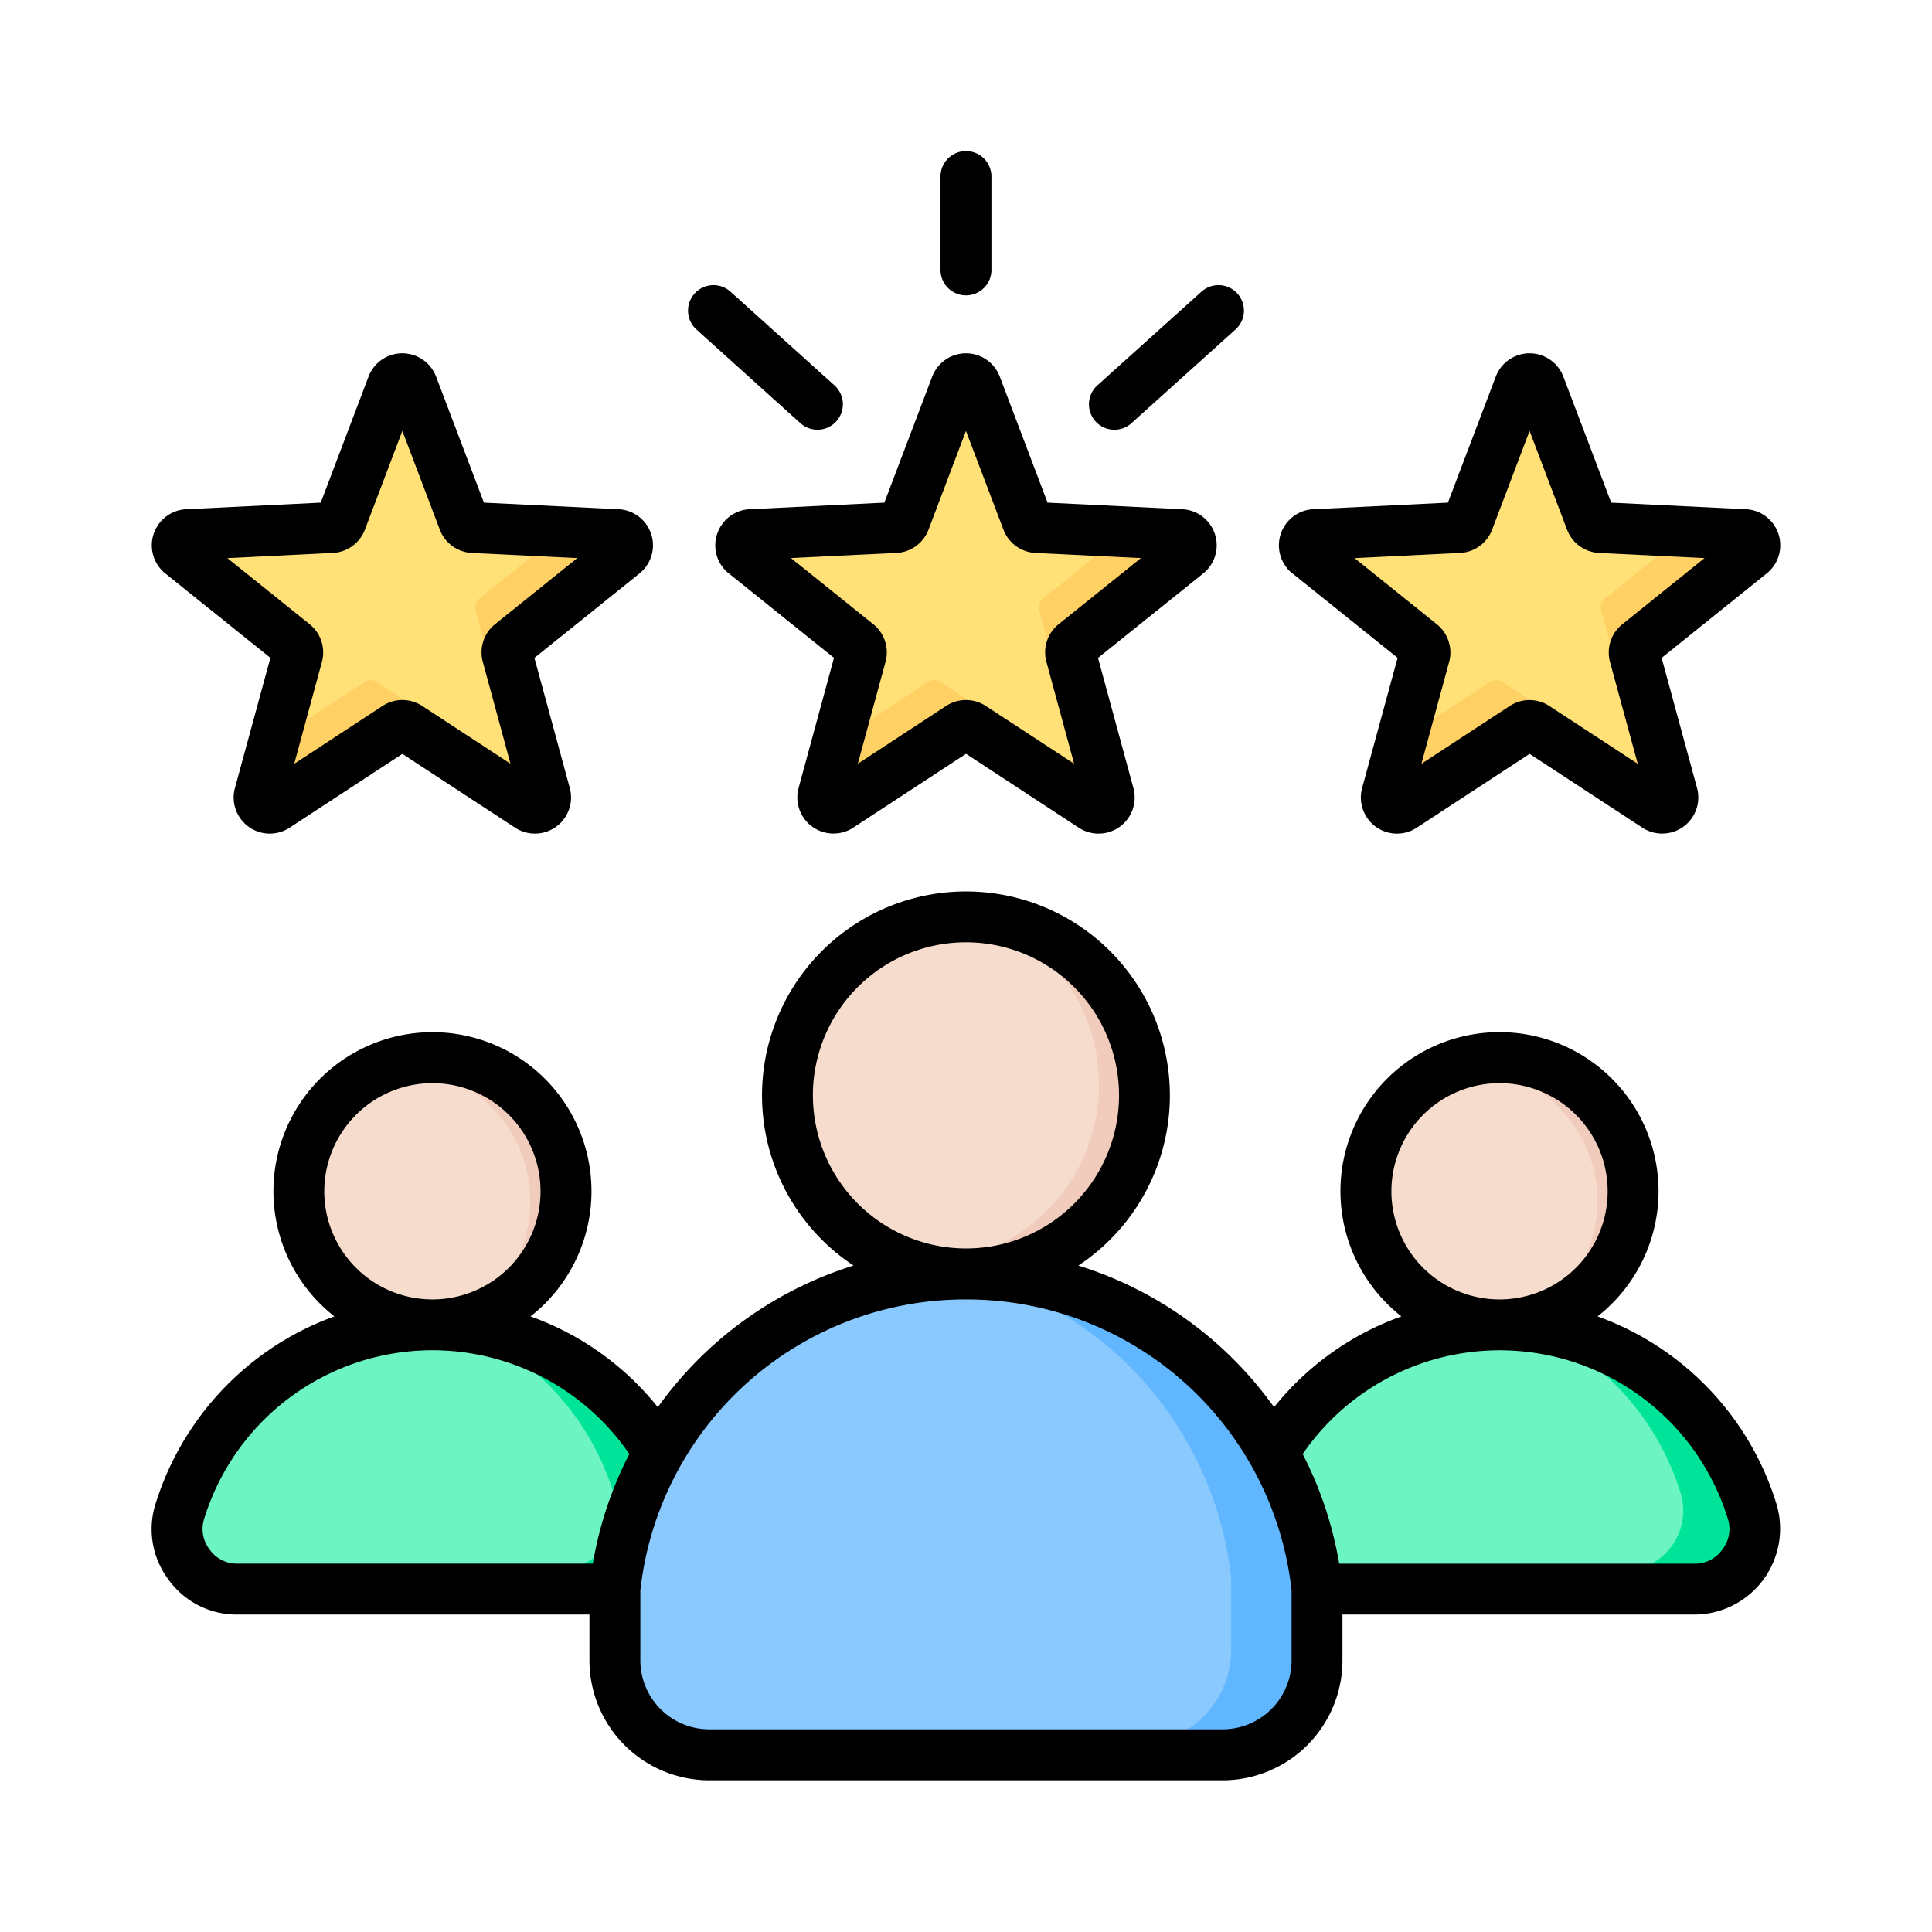 <?xml version="1.0" encoding="UTF-8"?>
<svg xmlns="http://www.w3.org/2000/svg" width="90" height="90" viewBox="0 0 90 90">
  <g id="Functional_expertise_latest_1_" data-name="Functional expertise latest (1)" transform="translate(7.073 7.058)">
    <rect id="Rectangle_5" data-name="Rectangle 5" width="90" height="90" transform="translate(-7.073 -7.058)" fill="none"></rect>
    <path id="Path_64" data-name="Path 64" d="M196.157,67.406l2.389,6.292a.489.489,0,0,0,.441.321l6.722.328a.5.5,0,0,1,.288.885l-5.246,4.216a.489.489,0,0,0-.168.518l1.766,6.494a.5.5,0,0,1-.753.547l-5.631-3.686a.488.488,0,0,0-.545,0l-5.631,3.686a.5.5,0,0,1-.753-.547l1.766-6.494a.489.489,0,0,0-.168-.518l-5.246-4.216a.5.5,0,0,1,.288-.885l6.722-.328a.488.488,0,0,0,.441-.321l2.389-6.292a.5.5,0,0,1,.93,0Z" transform="translate(-157.765 -57.136)" fill="#ffe177" fill-rule="evenodd"></path>
    <path id="Path_65" data-name="Path 65" d="M196.158,67.406l2.389,6.292-.611-.03a.489.489,0,0,1-.441-.32l-2.261-5.956a.487.487,0,0,1,.459-.306A.492.492,0,0,1,196.158,67.406Zm7.726,6.851,1.826.089a.5.5,0,0,1,.288.885l-5.246,4.216a.489.489,0,0,0-.168.518l1.766,6.494a.5.5,0,0,1-.753.547l-5.631-3.686a.488.488,0,0,0-.545,0l-5.631,3.686a.5.5,0,0,1-.753-.547l.467-1.718,4.435-2.9a.488.488,0,0,1,.545,0l5.631,3.686a.5.5,0,0,0,.753-.547L199.1,78.484a.489.489,0,0,1,.168-.518ZM189.335,78.4a.486.486,0,0,0-.184-.438L185.2,74.792a.489.489,0,0,0,.184.439Z" transform="translate(-157.765 -57.136)" fill="#ffd064" fill-rule="evenodd"></path>
    <path id="Path_66" data-name="Path 66" d="M372.82,67.406l2.389,6.292a.489.489,0,0,0,.441.321l6.722.328a.5.5,0,0,1,.288.885l-5.246,4.216a.489.489,0,0,0-.168.518l1.766,6.494a.5.5,0,0,1-.753.547l-5.631-3.686a.488.488,0,0,0-.545,0l-5.631,3.686a.5.5,0,0,1-.753-.547l1.766-6.494a.489.489,0,0,0-.168-.518l-5.246-4.216a.5.5,0,0,1,.288-.885l6.722-.328a.488.488,0,0,0,.441-.321l2.389-6.292a.5.5,0,0,1,.93,0Z" transform="translate(-308.251 -57.136)" fill="#ffe177" fill-rule="evenodd"></path>
    <path id="Path_67" data-name="Path 67" d="M372.821,67.406l2.389,6.292-.611-.03a.489.489,0,0,1-.441-.32L371.9,67.391a.487.487,0,0,1,.46-.306.492.492,0,0,1,.465.321Zm7.726,6.851,1.826.089a.5.5,0,0,1,.288.885l-5.246,4.216a.489.489,0,0,0-.168.518l1.766,6.494a.5.5,0,0,1-.753.547l-5.631-3.686a.488.488,0,0,0-.545,0l-5.631,3.686a.5.5,0,0,1-.753-.547l.467-1.718,4.435-2.9a.488.488,0,0,1,.545,0l5.631,3.686a.5.5,0,0,0,.753-.547l-1.766-6.494a.489.489,0,0,1,.168-.518l4.614-3.709ZM366,78.4a.486.486,0,0,0-.184-.438l-3.948-3.173a.488.488,0,0,0,.184.439Z" transform="translate(-308.252 -57.136)" fill="#ffd064" fill-rule="evenodd"></path>
    <path id="Path_68" data-name="Path 68" d="M18.963,67.406,21.352,73.7a.489.489,0,0,0,.441.32l6.722.328a.5.5,0,0,1,.288.885l-5.246,4.216a.489.489,0,0,0-.168.518l1.766,6.494a.5.5,0,0,1-.753.547l-5.631-3.686a.488.488,0,0,0-.545,0l-5.631,3.686a.5.5,0,0,1-.753-.547l1.766-6.494a.489.489,0,0,0-.168-.518L8.193,75.231a.5.5,0,0,1,.288-.885l6.722-.328a.488.488,0,0,0,.441-.32l2.389-6.292a.5.5,0,0,1,.931,0Z" transform="translate(-6.826 -57.136)" fill="#ffe177" fill-rule="evenodd"></path>
    <path id="Path_69" data-name="Path 69" d="M18.965,67.405,21.354,73.7l-.611-.03a.489.489,0,0,1-.441-.32L18.041,67.39a.487.487,0,0,1,.459-.306A.492.492,0,0,1,18.965,67.405Zm7.726,6.851,1.826.089a.5.5,0,0,1,.288.885l-5.246,4.216a.489.489,0,0,0-.168.518l1.766,6.494a.5.5,0,0,1-.753.547L18.773,83.32a.488.488,0,0,0-.545,0L12.6,87.006a.5.5,0,0,1-.753-.547l.467-1.718,4.435-2.9a.488.488,0,0,1,.545,0l5.631,3.686a.5.5,0,0,0,.753-.547l-1.766-6.494a.489.489,0,0,1,.168-.518ZM12.143,78.4a.486.486,0,0,0-.184-.438L8.011,74.791a.488.488,0,0,0,.184.439Z" transform="translate(-6.828 -57.135)" fill="#ffd064" fill-rule="evenodd"></path>
    <g id="Group_1" data-name="Group 1" transform="translate(1.18 42.677)">
      <path id="Path_70" data-name="Path 70" d="M19.9,363.165a12.311,12.311,0,0,1,11.757,8.661,2.813,2.813,0,0,1-2.687,3.645H10.831a2.813,2.813,0,0,1-2.687-3.645A12.312,12.312,0,0,1,19.9,363.165Z" transform="translate(-8.011 -352.023)" fill="#6cf5c2" fill-rule="evenodd"></path>
      <path id="Path_71" data-name="Path 71" d="M78.706,363.165a12.311,12.311,0,0,1,11.757,8.661,2.813,2.813,0,0,1-2.687,3.645H84.452a2.813,2.813,0,0,0,2.687-3.645,12.319,12.319,0,0,0-10.1-8.549A12.4,12.4,0,0,1,78.706,363.165Z" transform="translate(-66.815 -352.023)" fill="#00e499" fill-rule="evenodd"></path>
      <circle id="Ellipse_9" data-name="Ellipse 9" cx="6.222" cy="6.222" r="6.222" transform="translate(5.669 0)" fill="#f6dccd"></circle>
      <path id="Path_72" data-name="Path 72" d="M83.484,287.966a6.222,6.222,0,1,1-.831,12.388,6.222,6.222,0,0,0,0-12.333A6.327,6.327,0,0,1,83.484,287.966Z" transform="translate(-71.593 -287.966)" fill="#f1cbbc" fill-rule="evenodd"></path>
    </g>
    <g id="Group_2" data-name="Group 2" transform="translate(50.892 42.677)">
      <path id="Path_73" data-name="Path 73" d="M355.4,363.165a12.311,12.311,0,0,1,11.757,8.661,2.813,2.813,0,0,1-2.687,3.645H346.326a2.813,2.813,0,0,1-2.687-3.645A12.312,12.312,0,0,1,355.4,363.165Z" transform="translate(-343.506 -352.023)" fill="#6cf5c2" fill-rule="evenodd"></path>
      <path id="Path_74" data-name="Path 74" d="M414.2,363.165a12.311,12.311,0,0,1,11.757,8.661,2.813,2.813,0,0,1-2.687,3.645h-3.324a2.813,2.813,0,0,0,2.687-3.645,12.319,12.319,0,0,0-10.1-8.549A12.4,12.4,0,0,1,414.2,363.165Z" transform="translate(-402.311 -352.023)" fill="#00e499" fill-rule="evenodd"></path>
      <circle id="Ellipse_10" data-name="Ellipse 10" cx="6.222" cy="6.222" r="6.222" transform="translate(5.669 0)" fill="#f6dccd"></circle>
      <path id="Path_75" data-name="Path 75" d="M418.98,287.966a6.222,6.222,0,1,1-.831,12.388,6.222,6.222,0,0,0,0-12.333A6.327,6.327,0,0,1,418.98,287.966Z" transform="translate(-407.089 -287.966)" fill="#f1cbbc" fill-rule="evenodd"></path>
    </g>
    <g id="Group_3" data-name="Group 3" transform="translate(21.573 34.498)">
      <path id="Path_76" data-name="Path 76" d="M178.344,364.141a16.45,16.45,0,0,0-32.708,0v3.325a4.4,4.4,0,0,0,4.4,4.4h23.917a4.4,4.4,0,0,0,4.4-4.4Z" transform="translate(-145.636 -332.171)" fill="#8ac9fe" fill-rule="evenodd"></path>
      <path id="Path_77" data-name="Path 77" d="M260.863,364.141a16.451,16.451,0,0,0-16.354-14.679,16.625,16.625,0,0,0-2,.121,16.456,16.456,0,0,1,14.354,14.558v3.325a4.4,4.4,0,0,1-4.4,4.4h4a4.4,4.4,0,0,0,4.4-4.4v-3.325Z" transform="translate(-228.155 -332.171)" fill="#60b7ff" fill-rule="evenodd"></path>
      <circle id="Ellipse_11" data-name="Ellipse 11" cx="8.317" cy="8.317" r="8.317" transform="matrix(0.997, -0.082, 0.082, 0.997, 7.382, 1.37)" fill="#f6dccd"></circle>
      <path id="Path_78" data-name="Path 78" d="M249.913,237.206a8.317,8.317,0,1,1,0,16.633,8.4,8.4,0,0,1-1.06-.067,8.318,8.318,0,0,0,0-16.5A8.376,8.376,0,0,1,249.913,237.206Z" transform="translate(-233.559 -236.549)" fill="#f1cbbc" fill-rule="evenodd"></path>
    </g>
    <path id="Path_79" data-name="Path 79" d="M73.164,65.122a1.566,1.566,0,0,1-1.314.662H55.312a17.564,17.564,0,0,0-1.7-5.108,11.125,11.125,0,0,1,19.8,3A1.56,1.56,0,0,1,73.164,65.122Zm-20.07,5.171A3.214,3.214,0,0,1,49.885,73.5H25.968a3.214,3.214,0,0,1-3.211-3.21v-3.26A15.224,15.224,0,0,1,37.923,53.475h.007A15.223,15.223,0,0,1,53.094,67.033v3.26Zm-32.553-4.51H4a1.554,1.554,0,0,1-1.311-.662,1.553,1.553,0,0,1-.245-1.447,11.125,11.125,0,0,1,19.8-3,17.5,17.5,0,0,0-1.7,5.108ZM13.069,43.4A5.037,5.037,0,1,1,8.033,48.44,5.043,5.043,0,0,1,13.069,43.4Zm17.725.57A7.131,7.131,0,1,1,37.93,51.1h-.007a7.14,7.14,0,0,1-7.128-7.131ZM62.781,43.4a5.037,5.037,0,1,1-5.037,5.037A5.041,5.041,0,0,1,62.781,43.4Zm12.892,19.57a13.517,13.517,0,0,0-8.326-8.705,7.409,7.409,0,1,0-9.136,0,13.357,13.357,0,0,0-5.933,4.231,17.636,17.636,0,0,0-9.117-6.6,9.5,9.5,0,1,0-10.472,0,17.668,17.668,0,0,0-9.118,6.6,13.353,13.353,0,0,0-5.931-4.231,7.408,7.408,0,1,0-9.135,0,13.432,13.432,0,0,0-3.516,1.9,13.613,13.613,0,0,0-4.81,6.809,3.913,3.913,0,0,0,.6,3.556A3.91,3.91,0,0,0,4,68.154H20.386v2.14a5.588,5.588,0,0,0,5.582,5.581H49.884a5.588,5.588,0,0,0,5.58-5.581V68.154H71.849a4,4,0,0,0,3.824-5.181ZM8.433,18.7a1.686,1.686,0,0,0,1.492-1.084l1.745-4.6,1.746,4.6A1.684,1.684,0,0,0,14.909,18.7l4.911.239-3.833,3.081a1.681,1.681,0,0,0-.569,1.753l1.289,4.747-4.114-2.694a1.684,1.684,0,0,0-1.843,0L6.633,28.523l1.29-4.746a1.683,1.683,0,0,0-.569-1.754L3.52,18.942,8.433,18.7Zm-7.81.952,4.9,3.934L3.871,29.65A1.683,1.683,0,0,0,6.417,31.5l5.254-3.439L16.925,31.5a1.683,1.683,0,0,0,2.545-1.85l-1.648-6.06,4.894-3.934a1.683,1.683,0,0,0-.972-2.993l-6.273-.306-2.229-5.871a1.683,1.683,0,0,0-3.147,0L7.869,16.357,1.6,16.663a1.683,1.683,0,0,0-.974,2.992Zm60.32-.952a1.684,1.684,0,0,0,1.492-1.084l1.745-4.6,1.747,4.6a1.681,1.681,0,0,0,1.49,1.084l4.914.239L68.5,22.024a1.682,1.682,0,0,0-.573,1.753l1.293,4.747L65.1,25.829a1.682,1.682,0,0,0-1.843,0l-4.115,2.694,1.291-4.746a1.685,1.685,0,0,0-.571-1.754l-3.833-3.081Zm-7.81.952,4.9,3.934L56.38,29.65a1.683,1.683,0,0,0,2.546,1.85L64.18,28.06,69.438,31.5a1.683,1.683,0,0,0,2.544-1.85l-1.65-6.06,4.893-3.934a1.68,1.68,0,0,0-.972-2.993l-6.27-.306-2.23-5.871a1.683,1.683,0,0,0-3.147,0l-2.229,5.871-6.272.306a1.683,1.683,0,0,0-.974,2.992ZM25.283,6.617a1.184,1.184,0,0,1,1.674-.087L31.8,10.895a1.185,1.185,0,1,1-1.587,1.761L25.371,8.292a1.184,1.184,0,0,1-.088-1.674Zm18.676,5.952a1.186,1.186,0,0,1,.087-1.674L48.895,6.53A1.185,1.185,0,1,1,50.48,8.292l-4.846,4.365a1.186,1.186,0,0,1-1.675-.087ZM36.74,5.546V1.2a1.186,1.186,0,1,1,2.371,0v4.35a1.186,1.186,0,0,1-2.371,0ZM34.688,18.7a1.684,1.684,0,0,0,1.492-1.084l1.745-4.6,1.747,4.6A1.681,1.681,0,0,0,41.163,18.7l4.913.239-3.834,3.081a1.68,1.68,0,0,0-.569,1.753l1.29,4.747-4.117-2.694a1.686,1.686,0,0,0-1.843,0l-4.115,2.694,1.29-4.746a1.682,1.682,0,0,0-.57-1.754l-3.834-3.081,4.914-.239Zm-8.356-.879a1.67,1.67,0,0,0,.545,1.832l4.9,3.934-1.648,6.06a1.683,1.683,0,0,0,2.546,1.85l5.254-3.439L43.18,31.5a1.682,1.682,0,0,0,2.545-1.85l-1.648-6.06,4.9-3.934A1.683,1.683,0,0,0,48,16.663l-6.274-.306L39.5,10.486a1.683,1.683,0,0,0-3.147,0l-2.229,5.871-6.272.306a1.669,1.669,0,0,0-1.519,1.161Z" transform="translate(0 0)" fill-rule="evenodd"></path>
  </g>
</svg>
